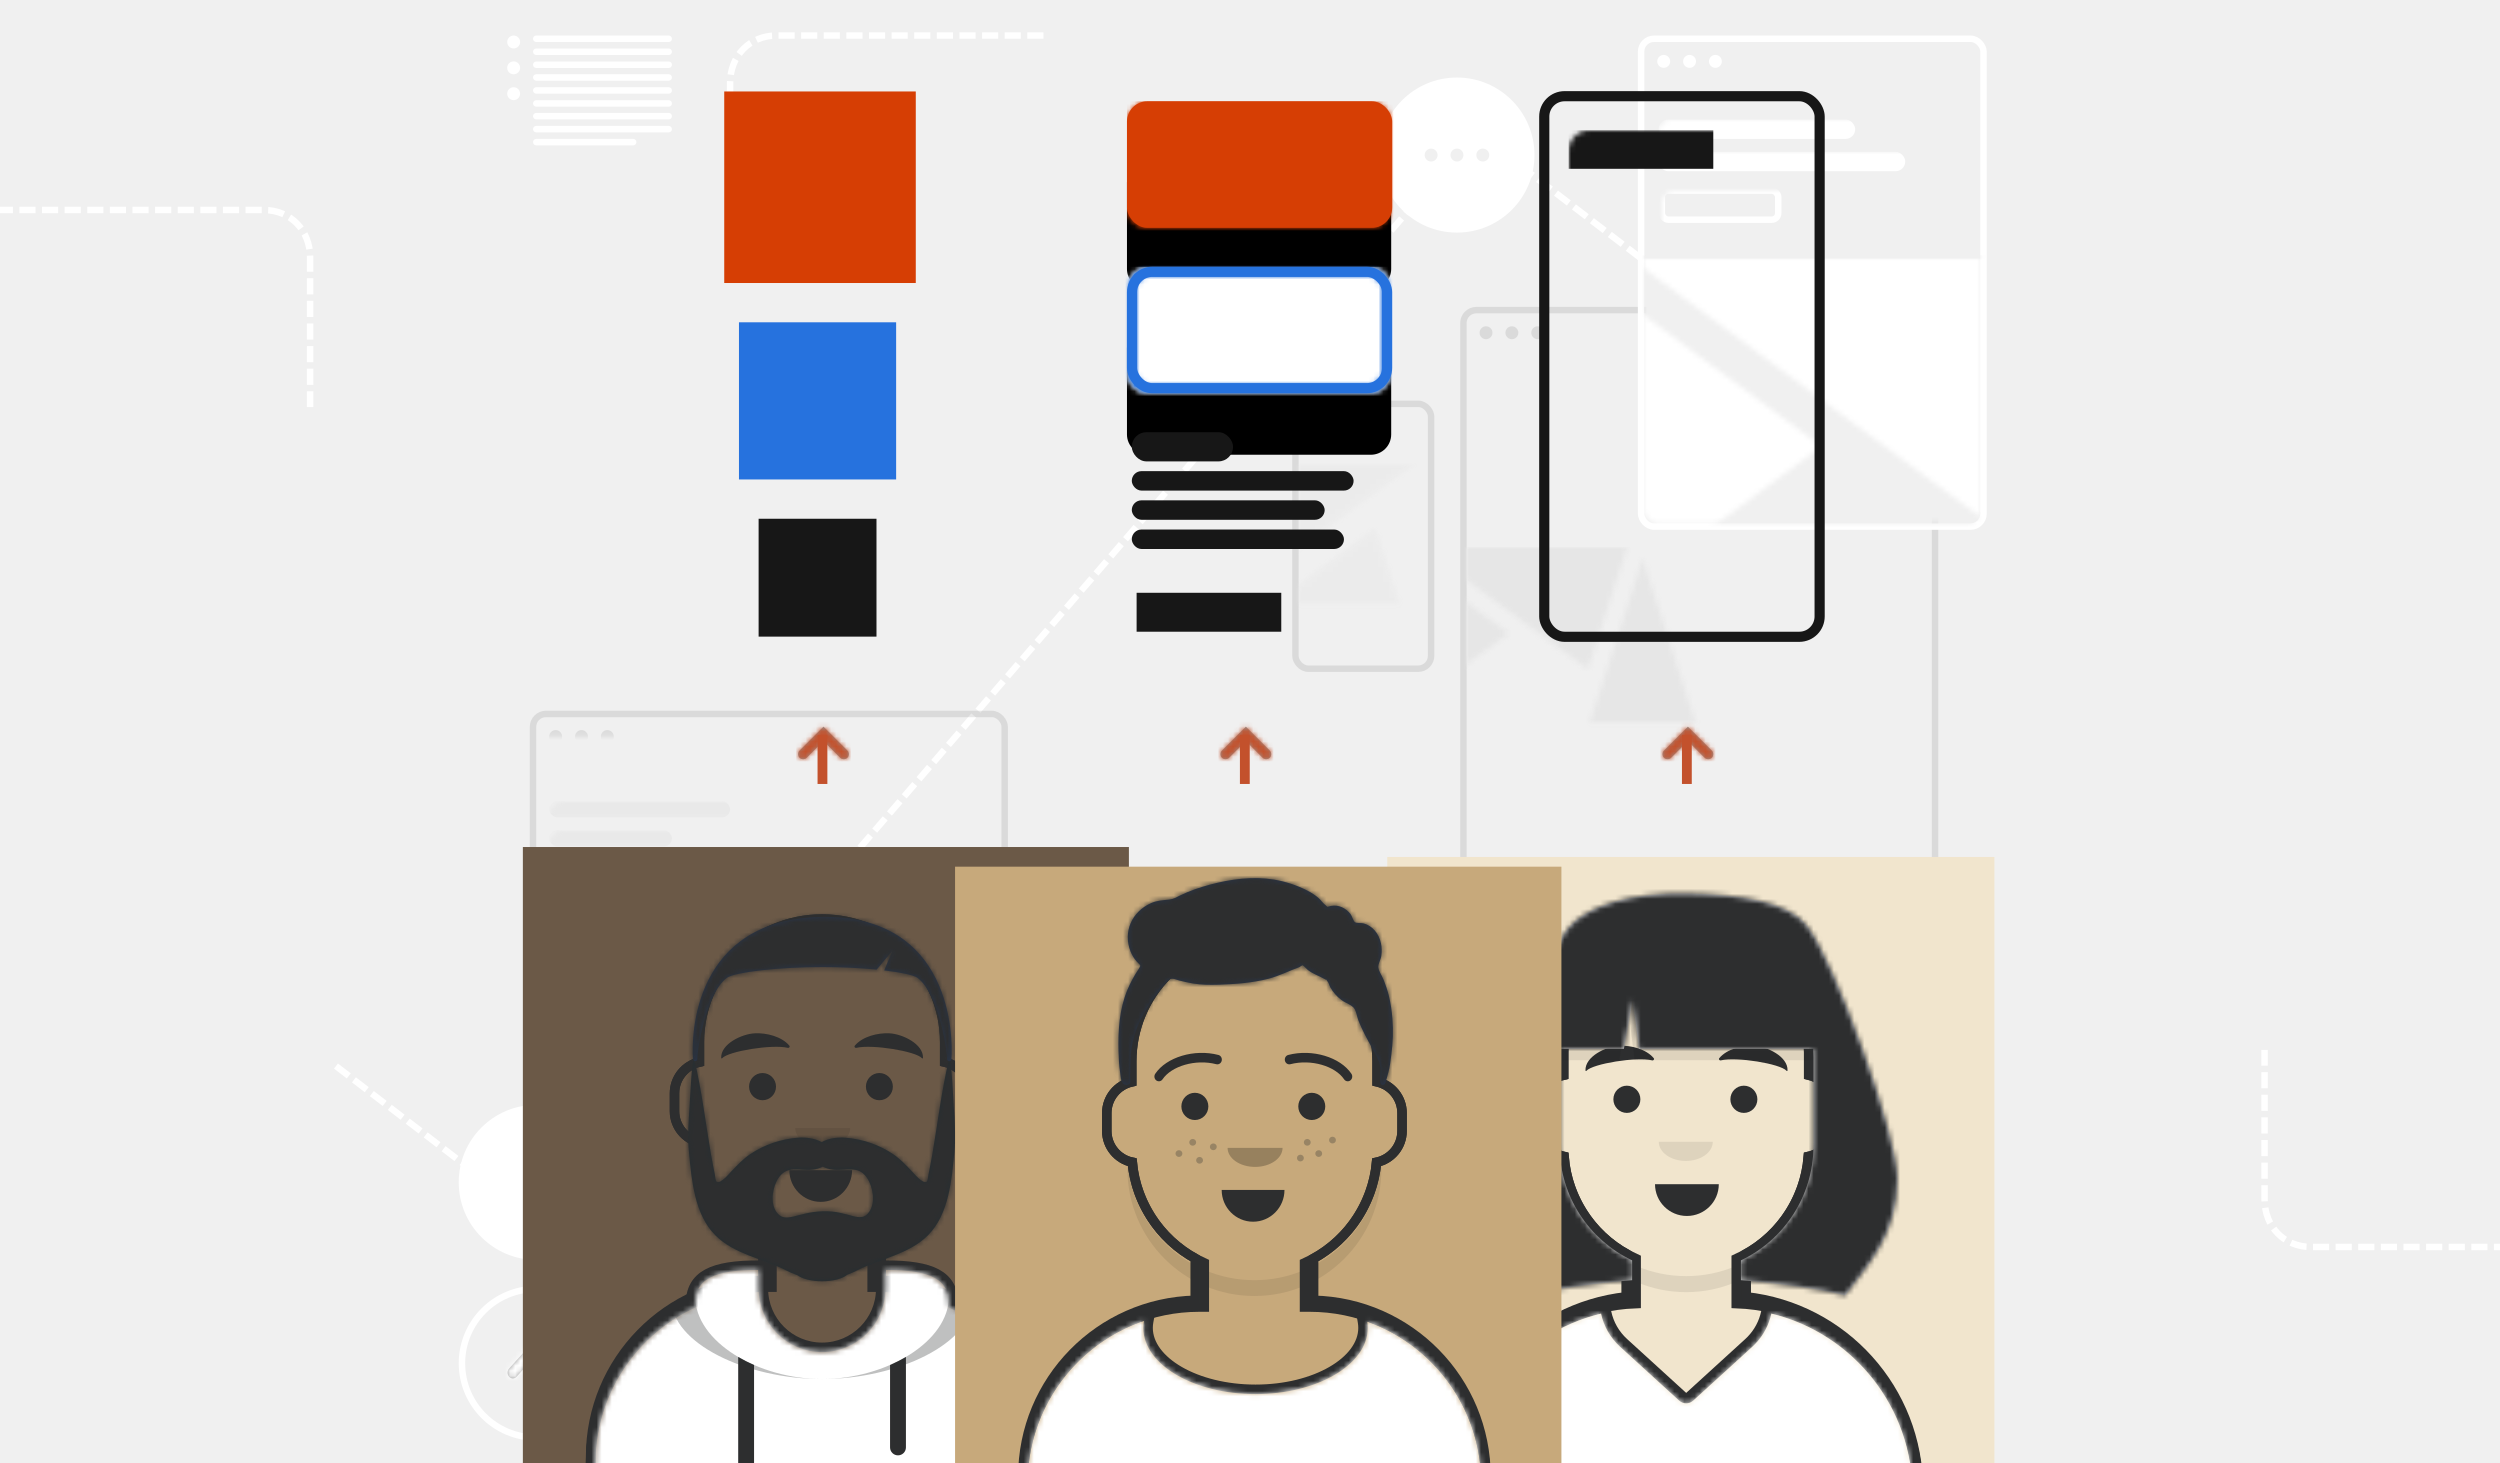 <?xml version="1.0" encoding="UTF-8"?>
<svg xmlns="http://www.w3.org/2000/svg" xmlns:xlink="http://www.w3.org/1999/xlink" width="492" height="288" viewBox="0 0 492 288">
  <defs>
    <rect id="practical-design-tokens--alt-a" width="91.55" height="142.411" x="0" y="0" rx="2.543"/>
    <rect id="practical-design-tokens--alt-c" width="105.769" height="69.059" x="0" y="0"/>
    <polygon id="practical-design-tokens--alt-e" points="25.229 39.058 0 39.056 12.613 0"/>
    <polygon id="practical-design-tokens--alt-g" points="40.896 0 33.098 24.136 .069 0"/>
    <polygon id="practical-design-tokens--alt-i" points=".147 14.916 20.558 0 33.176 39.055"/>
    <polygon id="practical-design-tokens--alt-k" points="12.616 .078 33.026 14.996 0 39.136"/>
    <polygon id="practical-design-tokens--alt-m" points="7.795 24.139 0 .003 40.824 0"/>
    <rect id="practical-design-tokens--alt-o" width="66.119" height="94.728" x="0" y="0" rx="2.543"/>
    <rect id="practical-design-tokens--alt-q" width="123.458" height="70.57" x="0" y="0"/>
    <polygon id="practical-design-tokens--alt-s" points="54.313 84.909 0 84.905 27.153 0"/>
    <polygon id="practical-design-tokens--alt-u" points="88.041 0 71.253 52.469 .149 0"/>
    <polygon id="practical-design-tokens--alt-w" points=".316 32.425 44.258 0 71.421 84.902"/>
    <polygon id="practical-design-tokens--alt-y" points="27.16 .169 71.098 32.6 0 85.078"/>
    <polygon id="practical-design-tokens--alt-A" points="16.78 52.477 0 .006 87.886 0"/>
    <rect id="practical-design-tokens--alt-C" width="66.119" height="108.079" x="0" y="0" rx="2.543"/>
    <rect id="practical-design-tokens--alt-E" width="91.55" height="91.55" x="0" y="0" rx="2.543"/>
    <rect id="practical-design-tokens--alt-G" width="105.769" height="40.852" x="0" y="0"/>
    <polygon id="practical-design-tokens--alt-I" points="77.089 120.005 0 120 38.539 0"/>
    <polygon id="practical-design-tokens--alt-K" points="124.961 0 101.134 74.156 .212 0"/>
    <polygon id="practical-design-tokens--alt-M" points=".448 45.827 62.817 0 101.372 119.995"/>
    <polygon id="practical-design-tokens--alt-O" points="38.55 .239 100.913 46.075 0 120.244"/>
    <polygon id="practical-design-tokens--alt-Q" points="23.817 74.167 0 .008 124.741 0"/>
    <rect id="practical-design-tokens--alt-S" width="25.43" height="50.861" x="0" y="0" rx="2.543"/>
    <rect id="practical-design-tokens--alt-U" width="106.187" height="27.175" x="0" y="0"/>
    <polygon id="practical-design-tokens--alt-W" points="42.749 66.795 0 66.792 21.372 0"/>
    <polygon id="practical-design-tokens--alt-Y" points="69.296 0 56.083 41.275 .117 0"/>
    <polygon id="practical-design-tokens--alt-aa" points=".248 25.508 34.835 0 56.215 66.789"/>
    <polygon id="practical-design-tokens--alt-ac" points="21.377 .133 55.961 25.646 0 66.928"/>
    <polygon id="practical-design-tokens--alt-ae" points="13.207 41.282 0 .005 69.174 0"/>
    <path id="practical-design-tokens--alt-ag" d="M0.335,1.764 C-0.112,1.36 -0.112,0.706 0.335,0.303 C0.782,-0.101 1.507,-0.101 1.954,0.303 L7.34,5.166 L1.954,10.029 C1.507,10.432 0.782,10.432 0.335,10.029 C-0.112,9.625 -0.112,8.971 0.335,8.567 L4.103,5.166 L0.335,1.764 Z"/>
    <path id="practical-design-tokens--alt-ai" d="M4,0 L48,0 C50.209,-4.05812251e-16 52,1.791 52,4 L52,21 C52,23.209 50.209,25 48,25 L4,25 C1.791,25 2.705415e-16,23.209 0,21 L0,4 C-2.705415e-16,1.791 1.791,4.05812251e-16 4,0 Z"/>
    <filter id="practical-design-tokens--alt-aj" width="261.5%" height="436%" x="-80.8%" y="-120%" filterUnits="objectBoundingBox">
      <feOffset dy="12" in="SourceAlpha" result="shadowOffsetOuter1"/>
      <feGaussianBlur in="shadowOffsetOuter1" result="shadowBlurOuter1" stdDeviation="12"/>
      <feColorMatrix in="shadowBlurOuter1" values="0 0 0 0 0   0 0 0 0 0   0 0 0 0 0  0 0 0 0 0"/>
    </filter>
    <path id="practical-design-tokens--alt-al" d="M4,0 L48,0 C50.209,-4.05812251e-16 52,1.791 52,4 L52,21 C52,23.209 50.209,25 48,25 L4,25 C1.791,25 2.705415e-16,23.209 0,21 L0,4 C-2.705415e-16,1.791 1.791,4.05812251e-16 4,0 Z"/>
    <filter id="practical-design-tokens--alt-am" width="261.5%" height="436%" x="-80.8%" y="-120%" filterUnits="objectBoundingBox">
      <feOffset dy="12" in="SourceAlpha" result="shadowOffsetOuter1"/>
      <feGaussianBlur in="shadowOffsetOuter1" result="shadowBlurOuter1" stdDeviation="12"/>
      <feColorMatrix in="shadowBlurOuter1" values="0 0 0 0 0   0 0 0 0 0   0 0 0 0 0  0 0 0 0 0"/>
    </filter>
    <path id="practical-design-tokens--alt-ao" d="M5,1 L49,1 C51.209,1 53,2.791 53,5 L53,22 C53,24.209 51.209,26 49,26 L5,26 C2.791,26 1,24.209 1,22 L1,5 C1,2.791 2.791,1 5,1 Z M5,3 C3.895,3 3,3.895 3,5 L3,22 C3,23.105 3.895,24 5,24 L49,24 C50.105,24 51,23.105 51,22 L51,5 C51,3.895 50.105,3 49,3 L5,3 Z"/>
    <rect id="practical-design-tokens--alt-aq" width="52.194" height="104.388" x="0" y="0" rx="4"/>
    <path id="practical-design-tokens--alt-as" d="M1,0 L41,0 C41.552,-1.01453063e-16 42,0.448 42,1 L42,1 C42,1.552 41.552,2 41,2 L1,2 C0.448,2 6.76353751e-17,1.552 0,1 L0,1 C-6.76353751e-17,0.448 0.448,1.01453063e-16 1,0 Z"/>
    <filter id="practical-design-tokens--alt-at" width="300%" height="4300%" x="-100%" y="-1500%" filterUnits="objectBoundingBox">
      <feOffset dy="12" in="SourceAlpha" result="shadowOffsetOuter1"/>
      <feGaussianBlur in="shadowOffsetOuter1" result="shadowBlurOuter1" stdDeviation="12"/>
      <feColorMatrix in="shadowBlurOuter1" values="0 0 0 0 0   0 0 0 0 0   0 0 0 0 0  0 0 0 0 0"/>
    </filter>
    <path id="practical-design-tokens--alt-av" d="M1,0 L44,0 C44.552,-1.01453063e-16 45,0.448 45,1 L45,1 C45,1.552 44.552,2 44,2 L1,2 C0.448,2 6.76353751e-17,1.552 0,1 L0,1 C-6.76353751e-17,0.448 0.448,1.01453063e-16 1,0 Z"/>
    <filter id="practical-design-tokens--alt-aw" width="286.7%" height="4300%" x="-93.3%" y="-1500%" filterUnits="objectBoundingBox">
      <feOffset dy="12" in="SourceAlpha" result="shadowOffsetOuter1"/>
      <feGaussianBlur in="shadowOffsetOuter1" result="shadowBlurOuter1" stdDeviation="12"/>
      <feColorMatrix in="shadowBlurOuter1" values="0 0 0 0 0   0 0 0 0 0   0 0 0 0 0  0 0 0 0 0"/>
    </filter>
    <path id="practical-design-tokens--alt-ay" d="M1,0 L19,0 C19.552,-1.01453063e-16 20,0.448 20,1 L20,1 C20,1.552 19.552,2 19,2 L1,2 C0.448,2 6.76353751e-17,1.552 0,1 L0,1 C-6.76353751e-17,0.448 0.448,1.01453063e-16 1,0 Z"/>
    <filter id="practical-design-tokens--alt-az" width="520%" height="4300%" x="-210%" y="-1500%" filterUnits="objectBoundingBox">
      <feOffset dy="12" in="SourceAlpha" result="shadowOffsetOuter1"/>
      <feGaussianBlur in="shadowOffsetOuter1" result="shadowBlurOuter1" stdDeviation="12"/>
      <feColorMatrix in="shadowBlurOuter1" values="0 0 0 0 0   0 0 0 0 0   0 0 0 0 0  0 0 0 0 0"/>
    </filter>
    <path id="practical-design-tokens--alt-aB" d="M1,0 L33,0 C33.552,-1.01453063e-16 34,0.448 34,1 L34,1 C34,1.552 33.552,2 33,2 L1,2 C0.448,2 6.76353751e-17,1.552 0,1 L0,1 C-6.76353751e-17,0.448 0.448,1.01453063e-16 1,0 Z"/>
    <filter id="practical-design-tokens--alt-aC" width="347.1%" height="4300%" x="-123.5%" y="-1500%" filterUnits="objectBoundingBox">
      <feOffset dy="12" in="SourceAlpha" result="shadowOffsetOuter1"/>
      <feGaussianBlur in="shadowOffsetOuter1" result="shadowBlurOuter1" stdDeviation="12"/>
      <feColorMatrix in="shadowBlurOuter1" values="0 0 0 0 0   0 0 0 0 0   0 0 0 0 0  0 0 0 0 0"/>
    </filter>
    <path id="practical-design-tokens--alt-aE" d="M1,0 L38,0 C38.552,-1.01453063e-16 39,0.448 39,1 L39,1 C39,1.552 38.552,2 38,2 L1,2 C0.448,2 6.76353751e-17,1.552 0,1 L0,1 C-6.76353751e-17,0.448 0.448,1.01453063e-16 1,0 Z"/>
    <filter id="practical-design-tokens--alt-aF" width="315.4%" height="4300%" x="-107.7%" y="-1500%" filterUnits="objectBoundingBox">
      <feOffset dy="12" in="SourceAlpha" result="shadowOffsetOuter1"/>
      <feGaussianBlur in="shadowOffsetOuter1" result="shadowBlurOuter1" stdDeviation="12"/>
      <feColorMatrix in="shadowBlurOuter1" values="0 0 0 0 0   0 0 0 0 0   0 0 0 0 0  0 0 0 0 0"/>
    </filter>
    <path id="practical-design-tokens--alt-aH" d="M1,0 L42,0 C42.552,-1.01453063e-16 43,0.448 43,1 L43,1 C43,1.552 42.552,2 42,2 L1,2 C0.448,2 6.76353751e-17,1.552 0,1 L0,1 C-6.76353751e-17,0.448 0.448,1.01453063e-16 1,0 Z"/>
    <filter id="practical-design-tokens--alt-aI" width="295.3%" height="4300%" x="-97.7%" y="-1500%" filterUnits="objectBoundingBox">
      <feOffset dy="12" in="SourceAlpha" result="shadowOffsetOuter1"/>
      <feGaussianBlur in="shadowOffsetOuter1" result="shadowBlurOuter1" stdDeviation="12"/>
      <feColorMatrix in="shadowBlurOuter1" values="0 0 0 0 0   0 0 0 0 0   0 0 0 0 0  0 0 0 0 0"/>
    </filter>
    <path id="practical-design-tokens--alt-aK" d="M1,0 L41,0 C41.552,-1.01453063e-16 42,0.448 42,1 L42,1 C42,1.552 41.552,2 41,2 L1,2 C0.448,2 6.76353751e-17,1.552 0,1 L0,1 C-6.76353751e-17,0.448 0.448,1.01453063e-16 1,0 Z"/>
    <filter id="practical-design-tokens--alt-aL" width="300%" height="4300%" x="-100%" y="-1500%" filterUnits="objectBoundingBox">
      <feOffset dy="12" in="SourceAlpha" result="shadowOffsetOuter1"/>
      <feGaussianBlur in="shadowOffsetOuter1" result="shadowBlurOuter1" stdDeviation="12"/>
      <feColorMatrix in="shadowBlurOuter1" values="0 0 0 0 0   0 0 0 0 0   0 0 0 0 0  0 0 0 0 0"/>
    </filter>
    <path id="practical-design-tokens--alt-aN" d="M1,0 L39,0 C39.552,-1.01453063e-16 40,0.448 40,1 L40,1 C40,1.552 39.552,2 39,2 L1,2 C0.448,2 6.76353751e-17,1.552 0,1 L0,1 C-6.76353751e-17,0.448 0.448,1.01453063e-16 1,0 Z"/>
    <filter id="practical-design-tokens--alt-aO" width="310%" height="4300%" x="-105%" y="-1500%" filterUnits="objectBoundingBox">
      <feOffset dy="12" in="SourceAlpha" result="shadowOffsetOuter1"/>
      <feGaussianBlur in="shadowOffsetOuter1" result="shadowBlurOuter1" stdDeviation="12"/>
      <feColorMatrix in="shadowBlurOuter1" values="0 0 0 0 0   0 0 0 0 0   0 0 0 0 0  0 0 0 0 0"/>
    </filter>
    <path id="practical-design-tokens--alt-aQ" d="M75.59,14.126 C91.55,18.016 103.396,32.406 103.396,49.563 L14.261,49.563 C14.261,32.406 26.108,18.016 42.068,14.126 C42.585,16.559 43.841,18.859 45.819,20.663 L57.444,31.262 C58.229,31.977 59.429,31.977 60.213,31.262 L71.838,20.663 C72.022,20.495 72.202,20.321 72.375,20.142 C74.054,18.414 75.124,16.321 75.59,14.126 Z"/>
    <path id="practical-design-tokens--alt-aS" d="M7.085,3.767 C7.085,5.847 9.464,7.534 12.399,7.534 L12.399,7.534 C15.333,7.534 17.712,5.847 17.712,3.767"/>
    <polygon id="practical-design-tokens--alt-aT" points="0 0 117.657 0 117.657 126.663 0 126.663"/>
    <path id="practical-design-tokens--alt-aV" d="M66.428,31.012 L32.15,31.012 L30.898,21.374 L29.168,31.012 L16.559,31.012 C16.525,31.546 16.508,32.084 16.508,32.626 L16.508,50.072 C16.508,60.039 22.344,68.643 30.786,72.653 L30.786,76.549 C22.69,77.222 14.848,78.355 10.262,79.552 C5.821,73.458 0.052,67.777 2.82608694e-13,56.63 C-0.038,48.098 13.527,12.942 18.293,7.191 C21.828,2.925 30.65,0.247 41.494,0.449 C52.338,0.651 61.51,2.163 65.141,6.742 C70.639,13.676 83.025,48.098 82.987,56.63 C82.936,67.777 77.166,73.458 72.725,79.552 C68.139,78.355 60.298,77.222 52.202,76.549 L52.202,72.653 C60.643,68.643 66.479,60.039 66.479,50.072 L66.479,32.626 C66.479,32.084 66.462,31.546 66.428,31.012 Z"/>
    <path id="practical-design-tokens--alt-aX" d="M46.391,8.559 L46.391,12.246 C46.391,19.144 51.983,24.736 58.881,24.736 C65.779,24.736 71.371,19.144 71.371,12.246 L71.371,8.559 C78.556,8.57 83.861,9.605 83.861,15.494 C83.861,15.628 83.858,15.761 83.853,15.894 C95.443,21.237 103.488,32.959 103.488,46.559 L103.488,48.588 L14.274,48.588 L14.274,46.559 C14.274,32.959 22.319,21.237 33.909,15.894 C33.904,15.761 33.901,15.628 33.901,15.494 C33.901,9.605 39.206,8.57 46.391,8.559 Z"/>
    <path id="practical-design-tokens--alt-aZ" d="M7.212,3.75 C7.212,5.821 9.633,7.5 12.62,7.5 L12.62,7.5 C15.607,7.5 18.029,5.821 18.029,3.75"/>
    <polygon id="practical-design-tokens--alt-ba" points="0 0 117.762 0 117.762 124.889 0 124.889"/>
    <path id="practical-design-tokens--alt-bc" d="M37.606,41.51 C32.483,41.677 30.198,44.111 28.477,41.637 C27.185,39.781 27.726,36.659 28.933,34.902 C30.65,32.402 32.98,33.611 35.584,33.326 C36.293,33.249 37.004,33.053 37.606,32.733 C38.207,33.053 38.919,33.249 39.627,33.326 C42.232,33.611 44.562,32.402 46.279,34.902 C47.486,36.659 48.026,39.781 46.734,41.637 C45.014,44.111 42.729,41.343 37.606,41.51 Z M62.476,11.501 C60.952,17.727 60.252,24.078 59.147,30.376 C58.917,31.689 58.665,32.997 58.397,34.303 C58.341,34.578 58.285,35.596 58.013,35.725 C57.19,36.116 55.511,34.037 55.062,33.567 C53.935,32.388 52.817,31.198 51.444,30.273 C48.669,28.403 45.421,27.297 42.041,27.035 C40.626,26.925 38.714,27.117 37.381,27.916 C36.049,27.117 34.136,26.925 32.722,27.035 C29.342,27.297 26.094,28.403 23.319,30.273 C21.946,31.198 20.828,32.388 19.701,33.567 C19.252,34.037 17.573,36.116 16.749,35.725 C16.477,35.596 16.422,34.578 16.366,34.303 C16.098,32.997 15.846,31.689 15.616,30.376 C14.511,24.078 13.81,17.727 12.287,11.501 C11.843,11.501 11.454,19.794 11.405,20.566 C11.203,23.705 10.968,26.773 11.269,29.914 C11.787,35.332 12.327,42.126 16.48,46.263 C20.233,50.002 25.682,50.784 30.382,53.144 C30.987,53.447 31.79,53.822 32.655,54.13 C33.567,54.821 35.376,55.293 37.459,55.293 C39.644,55.293 41.527,54.774 42.39,54.027 C43.146,53.741 43.842,53.414 44.381,53.144 C49.08,50.783 54.53,50.002 58.283,46.263 C62.436,42.126 62.976,35.332 63.494,29.914 C63.795,26.773 63.559,23.705 63.358,20.566 C63.309,19.794 62.92,11.501 62.476,11.501 Z"/>
    <path id="practical-design-tokens--alt-be" d="M36.601,10.817 L39.716,7.099 L38.091,10.977 C41.391,11.363 43.84,11.881 44.625,12.424 C48.955,15.64 50.633,27.707 50.426,28.397 C50.572,28.939 51.164,29.057 51.319,28.397 C51.64,23.828 51.319,0.122 25.883,0.444 C0.446,0.766 0.125,23.828 0.446,28.397 C0.601,29.057 1.193,28.939 1.339,28.397 C1.132,27.707 2.81,15.64 7.14,12.424 C8.755,11.307 17.407,10.308 26.022,10.314 C29.746,10.317 33.463,10.509 36.601,10.817 Z"/>
    <path id="practical-design-tokens--alt-bg" d="M81.123,14.794 C94.19,19.455 103.542,31.939 103.542,46.607 L103.542,48.613 L14.282,48.613 L14.282,46.607 C14.282,31.762 23.861,19.154 37.176,14.628 C37.088,15.099 37.043,15.578 37.043,16.063 C37.043,23.259 46.934,29.092 59.135,29.092 C71.336,29.092 81.227,23.259 81.227,16.063 C81.227,15.635 81.192,15.211 81.123,14.794 Z"/>
    <path id="practical-design-tokens--alt-bi" d="M7.215,3.752 C7.215,5.824 9.638,7.504 12.627,7.504 L12.627,7.504 C15.615,7.504 18.038,5.824 18.038,3.752"/>
    <polygon id="practical-design-tokens--alt-bj" points="0 0 117.824 0 117.824 124.954 0 124.954"/>
    <path id="practical-design-tokens--alt-bl" d="M42.082,23.317 C42.137,23.263 42.001,23.242 41.673,23.255 C42.071,23.253 42.207,23.274 42.082,23.317 M38.45,16.246 C38.448,16.227 38.466,16.397 38.45,16.246 M86.513,31.669 C86.395,30.184 86.186,28.709 85.835,27.259 C85.556,26.106 85.175,25.006 84.725,23.906 C84.453,23.242 83.817,22.329 83.743,21.613 C83.669,20.907 84.219,20.124 84.336,19.302 C84.45,18.502 84.431,17.661 84.267,16.869 C83.895,15.068 82.662,13.394 80.759,12.925 C80.334,12.82 79.436,12.949 79.135,12.701 C78.791,12.417 78.551,11.448 78.239,11.059 C77.351,9.951 75.965,9.237 74.503,9.486 C73.427,9.669 74.045,9.892 73.238,9.257 C72.789,8.904 72.454,8.365 72.018,7.983 C71.363,7.409 70.611,6.918 69.834,6.514 C67.799,5.459 65.479,4.692 63.206,4.318 C59.06,3.636 54.636,4.231 50.617,5.311 C48.618,5.849 46.605,6.532 44.748,7.434 C43.951,7.821 43.492,8.142 42.661,8.243 C41.354,8.403 40.246,8.395 39.008,8.951 C35.196,10.661 33.48,14.629 34.963,18.426 C35.261,19.19 35.665,19.861 36.222,20.478 C36.901,21.23 37.146,21.082 36.562,21.947 C35.687,23.24 34.95,24.619 34.349,26.051 C32.774,29.811 32.51,34.046 32.613,38.055 C32.649,39.459 32.709,40.88 32.93,42.271 C33.025,42.872 33.052,44.004 33.502,44.45 C33.731,44.677 34.056,44.803 34.381,44.713 C35.144,44.501 34.882,43.936 34.899,43.412 C34.989,40.779 34.868,38.45 35.493,35.849 C35.954,33.927 36.724,32.181 37.72,30.463 C38.988,28.277 40.356,26.358 42.099,24.486 C42.509,24.046 42.598,23.859 43.148,23.827 C43.564,23.803 44.172,24.089 44.577,24.188 C45.469,24.406 46.363,24.621 47.271,24.768 C48.941,25.038 50.594,25.056 52.279,25.003 C55.595,24.899 58.925,24.666 62.139,23.829 C64.274,23.273 66.167,22.276 68.212,21.544 C68.249,21.531 68.762,21.165 68.851,21.18 C68.977,21.201 69.734,21.997 69.862,22.098 C70.856,22.879 71.946,23.207 73.019,23.811 C74.342,24.557 73.06,23.49 73.79,24.419 C74.003,24.69 74.112,25.192 74.282,25.499 C74.825,26.475 75.581,27.334 76.484,28.015 C77.357,28.673 78.669,28.991 79.114,29.848 C79.457,30.509 79.573,31.407 79.85,32.113 C80.576,33.963 81.536,35.689 82.496,37.432 C83.269,38.837 84.114,40.064 84.2,41.669 C84.23,42.228 83.7,45.579 84.992,44.56 C85.183,44.409 85.596,42.7 85.681,42.41 C86.025,41.232 86.148,40.002 86.304,38.791 C86.614,36.384 86.716,34.093 86.513,31.669"/>
    <path id="practical-design-tokens--alt-bn" d="M0.293,1.707 C-0.098,1.317 -0.098,0.683 0.293,0.293 C0.683,-0.098 1.317,-0.098 1.707,0.293 L6.414,5 L1.707,9.707 C1.317,10.098 0.683,10.098 0.293,9.707 C-0.098,9.317 -0.098,8.683 0.293,8.293 L3.586,5 L0.293,1.707 Z"/>
    <path id="practical-design-tokens--alt-bp" d="M0.293,1.707 C-0.098,1.317 -0.098,0.683 0.293,0.293 C0.683,-0.098 1.317,-0.098 1.707,0.293 L6.414,5 L1.707,9.707 C1.317,10.098 0.683,10.098 0.293,9.707 C-0.098,9.317 -0.098,8.683 0.293,8.293 L3.586,5 L0.293,1.707 Z"/>
    <path id="practical-design-tokens--alt-br" d="M0.293,1.707 C-0.098,1.317 -0.098,0.683 0.293,0.293 C0.683,-0.098 1.317,-0.098 1.707,0.293 L6.414,5 L1.707,9.707 C1.317,10.098 0.683,10.098 0.293,9.707 C-0.098,9.317 -0.098,8.683 0.293,8.293 L3.586,5 L0.293,1.707 Z"/>
  </defs>
  <g fill="none" fill-rule="evenodd">
    <g transform="translate(-.636)">
      <rect width="492.079" height="288" x=".636" fill="#F0F0F0"/>
      <g opacity=".1" transform="translate(289.272 61.669)">
        <mask id="practical-design-tokens--alt-b" fill="#fff">
          <use xlink:href="#practical-design-tokens--alt-a"/>
        </mask>
        <rect width="92.821" height="143.682" x="-.636" y="-.636" stroke="#171717" stroke-width="1.272" rx="2.543"/>
        <g mask="url(#practical-design-tokens--alt-b)">
          <g transform="translate(-5.086 11.444)">
            <mask id="practical-design-tokens--alt-d" fill="#fff">
              <use xlink:href="#practical-design-tokens--alt-c"/>
            </mask>
            <g mask="url(#practical-design-tokens--alt-d)">
              <g transform="translate(-19.587 34.53)">
                <g transform="translate(46.703 2.178)">
                  <mask id="practical-design-tokens--alt-f" fill="#fff">
                    <use xlink:href="#practical-design-tokens--alt-e"/>
                  </mask>
                  <g fill="#919191" mask="url(#practical-design-tokens--alt-f)">
                    <polygon points="0 0 25.803 0 25.803 43.74 0 43.74" transform="translate(-.31 -2.178)"/>
                  </g>
                </g>
                <g transform="translate(15.464)">
                  <mask id="practical-design-tokens--alt-h" fill="#fff">
                    <use xlink:href="#practical-design-tokens--alt-g"/>
                  </mask>
                  <g fill="#919191" mask="url(#practical-design-tokens--alt-h)">
                    <polygon points="0 0 44.658 0 44.658 24.413 0 24.413" transform="translate(-1.701)"/>
                  </g>
                </g>
                <g transform="translate(.928 29.712)">
                  <mask id="practical-design-tokens--alt-j" fill="#fff">
                    <use xlink:href="#practical-design-tokens--alt-i"/>
                  </mask>
                  <g fill="#919191" mask="url(#practical-design-tokens--alt-j)">
                    <polygon points="0 0 36.719 0 36.719 43.74 0 43.74" transform="translate(-1.701 -2.489)"/>
                  </g>
                </g>
                <g transform="translate(0 2.022)">
                  <mask id="practical-design-tokens--alt-l" fill="#fff">
                    <use xlink:href="#practical-design-tokens--alt-k"/>
                  </mask>
                  <g fill="#919191" mask="url(#practical-design-tokens--alt-l)">
                    <polygon points="0 0 34.734 0 34.734 45.775 0 45.775" transform="translate(-.773 -2.022)"/>
                  </g>
                </g>
                <g transform="translate(30.001 44.645)">
                  <mask id="practical-design-tokens--alt-n" fill="#fff">
                    <use xlink:href="#practical-design-tokens--alt-m"/>
                  </mask>
                  <g fill="#2E2E2E" mask="url(#practical-design-tokens--alt-n)">
                    <polygon points="0 0 53.59 0 53.59 39.672 0 39.672" transform="translate(-6.959 -11.511)"/>
                  </g>
                </g>
              </g>
            </g>
          </g>
        </g>
        <path fill="#171717" d="M3.815,2.543 C4.517,2.543 5.086,3.112 5.086,3.815 C5.086,4.517 4.517,5.086 3.815,5.086 C3.112,5.086 2.543,4.517 2.543,3.815 C2.543,3.112 3.112,2.543 3.815,2.543 Z M8.901,2.543 C9.603,2.543 10.172,3.112 10.172,3.815 C10.172,4.517 9.603,5.086 8.901,5.086 C8.198,5.086 7.629,4.517 7.629,3.815 C7.629,3.112 8.198,2.543 8.901,2.543 Z M13.987,2.543 C14.689,2.543 15.258,3.112 15.258,3.815 C15.258,4.517 14.689,5.086 13.987,5.086 C13.285,5.086 12.715,4.517 12.715,3.815 C12.715,3.112 13.285,2.543 13.987,2.543 Z" mask="url(#practical-design-tokens--alt-b)"/>
      </g>
      <path stroke="#FFF" stroke-dasharray="3.179 1.272" stroke-width="1.272" d="M282.278 36.238L105.536 241.589M296.265 29.881L323.603 50.861M288.636 30.199L231.417 30.199M205.987 6.993C174.538 6.993 157.042 6.993 153.498 6.993 148.182 6.993 144.318 10.941 144.318 16.397 144.318 20.033 144.318 29.826 144.318 45.775"/>
      <path stroke="#FFF" stroke-dasharray="3.179 1.272" stroke-width="1.272" d="M61.669,41.325 C30.22,41.325 12.724,41.325 9.18,41.325 C3.864,41.325 2.07370898e-12,45.273 8.97027628e-13,50.728 C1.12637259e-13,54.365 -1.8637195e-13,64.157 0,80.106" transform="matrix(-1 0 0 1 61.669 0)"/>
      <path stroke="#FFF" stroke-dasharray="3.179 1.272" stroke-width="1.272" d="M507.974,206.623 C476.525,206.623 459.029,206.623 455.485,206.623 C450.168,206.623 446.305,210.571 446.305,216.026 C446.305,219.663 446.305,229.455 446.305,245.404" transform="matrix(1 0 0 -1 0 452.026)"/>
      <g transform="translate(272.106 15.258)">
        <circle cx="15.258" cy="15.258" r="15.258" fill="#FFF"/>
        <path fill="#F0F0F0" d="M10.172,13.987 C10.874,13.987 11.444,14.556 11.444,15.258 C11.444,15.961 10.874,16.53 10.172,16.53 C9.47,16.53 8.901,15.961 8.901,15.258 C8.901,14.556 9.47,13.987 10.172,13.987 Z M15.258,13.987 C15.961,13.987 16.53,14.556 16.53,15.258 C16.53,15.961 15.961,16.53 15.258,16.53 C14.556,16.53 13.987,15.961 13.987,15.258 C13.987,14.556 14.556,13.987 15.258,13.987 Z M20.344,13.987 C21.047,13.987 21.616,14.556 21.616,15.258 C21.616,15.961 21.047,16.53 20.344,16.53 C19.642,16.53 19.073,15.961 19.073,15.258 C19.073,14.556 19.642,13.987 20.344,13.987 Z"/>
      </g>
      <g transform="translate(324.238 8.265)">
        <mask id="practical-design-tokens--alt-p" fill="#fff">
          <use xlink:href="#practical-design-tokens--alt-o"/>
        </mask>
        <rect width="67.391" height="96" x="-.636" y="-.636" stroke="#FFF" stroke-width="1.272" rx="2.543"/>
        <g mask="url(#practical-design-tokens--alt-p)">
          <g transform="translate(-20.138 41.985)">
            <mask id="practical-design-tokens--alt-r" fill="#fff">
              <use xlink:href="#practical-design-tokens--alt-q"/>
            </mask>
            <use fill="#F0F0F0" xlink:href="#practical-design-tokens--alt-q"/>
            <g mask="url(#practical-design-tokens--alt-r)">
              <g transform="translate(-16.1 .611)">
                <g transform="translate(100.54 4.734)">
                  <mask id="practical-design-tokens--alt-t" fill="#fff">
                    <use xlink:href="#practical-design-tokens--alt-s"/>
                  </mask>
                  <g fill="#FFF" mask="url(#practical-design-tokens--alt-t)">
                    <polygon points="0 0 54.582 0 54.582 94.601 0 94.601" transform="translate(-.666 -4.734)"/>
                  </g>
                </g>
                <g transform="translate(33.292)">
                  <mask id="practical-design-tokens--alt-v" fill="#fff">
                    <use xlink:href="#practical-design-tokens--alt-u"/>
                  </mask>
                  <g fill="#FFF" mask="url(#practical-design-tokens--alt-v)">
                    <polygon points="0 0 97.256 0 97.256 52.895 0 52.895" transform="translate(-3.662)"/>
                  </g>
                </g>
                <g transform="translate(1.997 64.59)">
                  <mask id="practical-design-tokens--alt-x" fill="#fff">
                    <use xlink:href="#practical-design-tokens--alt-w"/>
                  </mask>
                  <g fill="#D63E04" mask="url(#practical-design-tokens--alt-x)">
                    <polygon points="0 0 78.4 0 78.4 94.601 0 94.601" transform="translate(-3.662 -5.41)"/>
                  </g>
                </g>
                <g transform="translate(0 4.396)">
                  <mask id="practical-design-tokens--alt-z" fill="#fff">
                    <use xlink:href="#practical-design-tokens--alt-y"/>
                  </mask>
                  <g fill="#FFF" mask="url(#practical-design-tokens--alt-z)">
                    <polygon points="0 0 74.431 0 74.431 98.67 0 98.67" transform="translate(-1.665 -4.396)"/>
                  </g>
                </g>
                <g transform="translate(64.586 97.055)">
                  <mask id="practical-design-tokens--alt-B" fill="#fff">
                    <use xlink:href="#practical-design-tokens--alt-A"/>
                  </mask>
                  <g fill="#FFF" mask="url(#practical-design-tokens--alt-B)">
                    <polygon points="0 0 116.112 0 116.112 86.464 0 86.464" transform="translate(-14.981 -25.025)"/>
                  </g>
                </g>
              </g>
            </g>
          </g>
        </g>
        <rect width="38.687" height="3.815" x="2.814" y="15.258" fill="#FFF" mask="url(#practical-design-tokens--alt-p)" rx="1.907"/>
        <rect width="22.901" height="5.722" x="3.449" y="29.245" stroke="#FFF" stroke-width="1.272" mask="url(#practical-design-tokens--alt-p)" rx="1.272"/>
        <rect width="48.534" height="3.815" x="2.814" y="21.616" fill="#FFF" mask="url(#practical-design-tokens--alt-p)" rx="1.907"/>
      </g>
      <path fill="#FFF" d="M106.172,6.993 L132.238,6.993 C132.59,6.993 132.874,7.278 132.874,7.629 L132.874,7.635 C132.874,7.986 132.59,8.271 132.238,8.271 L106.172,8.271 C105.821,8.271 105.536,7.986 105.536,7.635 L105.536,7.629 C105.536,7.278 105.821,6.993 106.172,6.993 Z M106.172,9.548 L132.238,9.548 C132.59,9.548 132.874,9.833 132.874,10.184 L132.874,10.19 C132.874,10.541 132.59,10.826 132.238,10.826 L106.172,10.826 C105.821,10.826 105.536,10.541 105.536,10.19 L105.536,10.184 C105.536,9.833 105.821,9.548 106.172,9.548 Z M106.172,12.103 L132.238,12.103 C132.59,12.103 132.874,12.388 132.874,12.739 L132.874,12.745 C132.874,13.096 132.59,13.38 132.238,13.38 L106.172,13.38 C105.821,13.38 105.536,13.096 105.536,12.745 L105.536,12.739 C105.536,12.388 105.821,12.103 106.172,12.103 Z M106.172,14.608 L132.238,14.608 C132.59,14.608 132.874,14.892 132.874,15.244 L132.874,15.249 C132.874,15.601 132.59,15.885 132.238,15.885 L106.172,15.885 C105.821,15.885 105.536,15.601 105.536,15.249 L105.536,15.244 C105.536,14.892 105.821,14.608 106.172,14.608 Z M106.172,17.163 L132.238,17.163 C132.59,17.163 132.874,17.447 132.874,17.798 L132.874,17.804 C132.874,18.155 132.59,18.44 132.238,18.44 L106.172,18.44 C105.821,18.44 105.536,18.155 105.536,17.804 L105.536,17.798 C105.536,17.447 105.821,17.163 106.172,17.163 Z M106.172,19.717 L132.238,19.717 C132.59,19.717 132.874,20.002 132.874,20.353 L132.874,20.359 C132.874,20.71 132.59,20.995 132.238,20.995 L106.172,20.995 C105.821,20.995 105.536,20.71 105.536,20.359 L105.536,20.353 C105.536,20.002 105.821,19.717 106.172,19.717 Z M106.172,22.222 L132.238,22.222 C132.59,22.222 132.874,22.507 132.874,22.858 L132.874,22.864 C132.874,23.215 132.59,23.5 132.238,23.5 L106.172,23.5 C105.821,23.5 105.536,23.215 105.536,22.864 L105.536,22.858 C105.536,22.507 105.821,22.222 106.172,22.222 Z M106.172,24.777 L132.238,24.777 C132.59,24.777 132.874,25.062 132.874,25.413 L132.874,25.419 C132.874,25.77 132.59,26.054 132.238,26.054 L106.172,26.054 C105.821,26.054 105.536,25.77 105.536,25.419 L105.536,25.413 C105.536,25.062 105.821,24.777 106.172,24.777 Z M106.172,27.332 L125.245,27.332 C125.596,27.332 125.881,27.617 125.881,27.968 L125.881,27.974 C125.881,28.325 125.596,28.609 125.245,28.609 L106.172,28.609 C105.821,28.609 105.536,28.325 105.536,27.974 L105.536,27.968 C105.536,27.617 105.821,27.332 106.172,27.332 Z"/>
      <path fill="#FFF" d="M101.722,6.993 L101.722,6.993 C102.424,6.993 102.993,7.563 102.993,8.265 L102.993,8.265 C102.993,8.967 102.424,9.536 101.722,9.536 L101.722,9.536 C101.02,9.536 100.45,8.967 100.45,8.265 L100.45,8.265 C100.45,7.563 101.02,6.993 101.722,6.993 Z" transform="rotate(90 101.722 8.265)"/>
      <path fill="#FFF" d="M101.722,12.079 L101.722,12.079 C102.424,12.079 102.993,12.649 102.993,13.351 L102.993,13.351 C102.993,14.053 102.424,14.623 101.722,14.623 L101.722,14.623 C101.02,14.623 100.45,14.053 100.45,13.351 L100.45,13.351 C100.45,12.649 101.02,12.079 101.722,12.079 Z" transform="rotate(90 101.722 13.351)"/>
      <path fill="#FFF" d="M101.722,17.166 L101.722,17.166 C102.424,17.166 102.993,17.735 102.993,18.437 L102.993,18.437 C102.993,19.139 102.424,19.709 101.722,19.709 L101.722,19.709 C101.02,19.709 100.45,19.139 100.45,18.437 L100.45,18.437 C100.45,17.735 101.02,17.166 101.722,17.166 Z" transform="rotate(90 101.722 18.437)"/>
      <g transform="translate(324.238 171.02)">
        <mask id="practical-design-tokens--alt-D" fill="#fff">
          <use xlink:href="#practical-design-tokens--alt-C"/>
        </mask>
        <rect width="67.391" height="109.351" x="-.636" y="-.636" stroke="#FFF" stroke-width="1.272" rx="2.543"/>
        <rect width="34.967" height="1.272" x="2.543" y="99.179" fill="#FFF" mask="url(#practical-design-tokens--alt-D)" rx=".636"/>
        <rect width="40.053" height="1.272" x="2.543" y="101.722" fill="#FFF" mask="url(#practical-design-tokens--alt-D)" rx=".636"/>
        <rect width="18.437" height="1.272" x="2.543" y="104.265" fill="#FFF" mask="url(#practical-design-tokens--alt-D)" rx=".636"/>
        <g mask="url(#practical-design-tokens--alt-D)">
          <g transform="translate(1.955 36.122)">
            <polyline stroke="#FFF" stroke-width=".636" points="1.86 26.819 10.761 9.653 19.661 16.828 28.562 1.388 37.463 11.749 46.363 19.19 55.264 10.289"/>
            <polyline stroke="#FFF" stroke-width=".636" points="1.86 34.007 10.761 29.362 19.661 29.362 28.562 19.19 37.463 25.547 46.363 28.09 55.264 17.918"/>
            <rect width="2.543" height="2.543" x=".588" y="25.547" fill="#FFF" rx="1.272"/>
            <rect width="2.543" height="2.543" x="9.489" y="8.382" fill="#FFF" rx="1.272"/>
            <rect width="2.543" height="2.543" x="18.39" y="15.375" fill="#FFF" rx="1.272"/>
            <rect width="2.543" height="2.543" x="27.29" y=".117" fill="#FFF" rx="1.272"/>
            <rect width="2.543" height="2.543" x="36.191" y="10.289" fill="#FFF" rx="1.272"/>
            <rect width="2.543" height="2.543" x="45.092" y="17.918" fill="#FFF" rx="1.272"/>
            <rect width="2.543" height="2.543" x="53.992" y="9.017" fill="#FFF" rx="1.272"/>
            <rect width="2.543" height="2.543" x=".588" y="32.735" fill="#FFF" rx="1.272"/>
            <rect width="2.543" height="2.543" x="9.489" y="28.09" fill="#FFF" rx="1.272"/>
            <rect width="2.543" height="2.543" x="18.39" y="28.09" fill="#FFF" rx="1.272"/>
            <rect width="2.543" height="2.543" x="27.29" y="17.918" fill="#FFF" rx="1.272"/>
            <rect width="2.543" height="2.543" x="36.191" y="24.276" fill="#FFF" rx="1.272"/>
            <rect width="2.543" height="2.543" x="45.092" y="26.819" fill="#FFF" rx="1.272"/>
            <rect width="2.543" height="2.543" x="53.992" y="16.647" fill="#FFF" rx="1.272"/>
          </g>
        </g>
        <rect width="35.603" height="3.179" x="1.907" y="17.166" fill="#FFF" mask="url(#practical-design-tokens--alt-D)" rx="1.589"/>
        <rect width="34.331" height="6.358" x="3.179" y="81.377" stroke="#FFF" stroke-width="1.272" mask="url(#practical-design-tokens--alt-D)" rx="1.272"/>
        <rect width="12.079" height="6.358" x="41.325" y="81.377" stroke="#FFF" stroke-width="1.272" mask="url(#practical-design-tokens--alt-D)" rx="1.272"/>
        <rect width="23.523" height="3.179" x="1.907" y="22.887" fill="#FFF" mask="url(#practical-design-tokens--alt-D)" rx="1.589"/>
        <g fill="#FFF" mask="url(#practical-design-tokens--alt-D)">
          <path d="M1.608,0.285 C2.31,0.285 2.879,0.855 2.879,1.557 C2.879,2.259 2.31,2.828 1.608,2.828 C0.906,2.828 0.336,2.259 0.336,1.557 C0.336,0.855 0.906,0.285 1.608,0.285 Z M6.694,0.285 C7.396,0.285 7.965,0.855 7.965,1.557 C7.965,2.259 7.396,2.828 6.694,2.828 C5.992,2.828 5.422,2.259 5.422,1.557 C5.422,0.855 5.992,0.285 6.694,0.285 Z M11.78,0.285 C12.482,0.285 13.052,0.855 13.052,1.557 C13.052,2.259 12.482,2.828 11.78,2.828 C11.078,2.828 10.508,2.259 10.508,1.557 C10.508,0.855 11.078,0.285 11.78,0.285 Z" transform="translate(2.207 2.258)"/>
        </g>
      </g>
      <g opacity=".099" transform="translate(106.172 141.14)">
        <mask id="practical-design-tokens--alt-F" fill="#fff">
          <use xlink:href="#practical-design-tokens--alt-E"/>
        </mask>
        <rect width="92.821" height="92.821" x="-.636" y="-.636" stroke="#171717" stroke-width="1.272" rx="2.543"/>
        <rect width="35.603" height="3.179" x="2.543" y="16.53" fill="#ADADAD" mask="url(#practical-design-tokens--alt-F)" rx="1.589"/>
        <path fill="#171717" d="M3.815,2.543 C4.517,2.543 5.086,3.112 5.086,3.815 C5.086,4.517 4.517,5.086 3.815,5.086 C3.112,5.086 2.543,4.517 2.543,3.815 C2.543,3.112 3.112,2.543 3.815,2.543 Z M8.901,2.543 C9.603,2.543 10.172,3.112 10.172,3.815 C10.172,4.517 9.603,5.086 8.901,5.086 C8.198,5.086 7.629,4.517 7.629,3.815 C7.629,3.112 8.198,2.543 8.901,2.543 Z M13.987,2.543 C14.689,2.543 15.258,3.112 15.258,3.815 C15.258,4.517 14.689,5.086 13.987,5.086 C13.285,5.086 12.715,4.517 12.715,3.815 C12.715,3.112 13.285,2.543 13.987,2.543 Z" mask="url(#practical-design-tokens--alt-F)"/>
        <rect width="29.245" height="5.722" x="3.179" y="80.742" stroke="#979797" stroke-width="1.272" mask="url(#practical-design-tokens--alt-F)" rx="1.272"/>
        <rect width="12.079" height="5.722" x="35.603" y="80.742" stroke="#979797" stroke-width="1.272" mask="url(#practical-design-tokens--alt-F)" rx="1.272"/>
        <rect width="24.159" height="3.179" x="2.543" y="22.252" fill="#ADADAD" mask="url(#practical-design-tokens--alt-F)" rx="1.589"/>
        <g mask="url(#practical-design-tokens--alt-F)">
          <g transform="translate(-5.086 32.424)">
            <mask id="practical-design-tokens--alt-H" fill="#fff">
              <use xlink:href="#practical-design-tokens--alt-G"/>
            </mask>
            <rect width="114.437" height="40.689" x="-4.45" fill="#F0F0F0" mask="url(#practical-design-tokens--alt-H)"/>
            <g mask="url(#practical-design-tokens--alt-H)">
              <g transform="translate(-97.374 -79.187)">
                <g transform="translate(142.703 6.691)">
                  <mask id="practical-design-tokens--alt-J" fill="#fff">
                    <use xlink:href="#practical-design-tokens--alt-I"/>
                  </mask>
                  <g fill="#ADADAD" mask="url(#practical-design-tokens--alt-J)">
                    <polygon points="0 0 77.408 0 77.408 133.256 0 133.256" transform="translate(-.945 -6.691)"/>
                  </g>
                </g>
                <g transform="translate(47.253)">
                  <mask id="practical-design-tokens--alt-L" fill="#fff">
                    <use xlink:href="#practical-design-tokens--alt-K"/>
                  </mask>
                  <g fill="#C9C9C9" mask="url(#practical-design-tokens--alt-L)">
                    <polygon points="0 0 137.945 0 137.945 75.274 0 75.274" transform="translate(-5.198)"/>
                  </g>
                </g>
                <g transform="translate(2.835 91.288)">
                  <mask id="practical-design-tokens--alt-N" fill="#fff">
                    <use xlink:href="#practical-design-tokens--alt-M"/>
                  </mask>
                  <g fill="#ADADAD" mask="url(#practical-design-tokens--alt-N)">
                    <polygon points="0 0 111.15 0 111.15 134.273 0 134.273" transform="translate(-5.198 -7.647)"/>
                  </g>
                </g>
                <g transform="translate(0 6.213)">
                  <mask id="practical-design-tokens--alt-P" fill="#fff">
                    <use xlink:href="#practical-design-tokens--alt-O"/>
                  </mask>
                  <g fill="#2E2E2E" mask="url(#practical-design-tokens--alt-P)">
                    <polygon points="0 0 106.188 0 106.188 139.359 0 139.359" transform="translate(-2.363 -6.213)"/>
                  </g>
                </g>
                <g transform="translate(91.67 137.171)">
                  <mask id="practical-design-tokens--alt-R" fill="#fff">
                    <use xlink:href="#practical-design-tokens--alt-Q"/>
                  </mask>
                  <g fill="#2E2E2E" mask="url(#practical-design-tokens--alt-R)">
                    <polygon points="0 0 164.74 0 164.74 122.066 0 122.066" transform="translate(-21.264 -35.368)"/>
                  </g>
                </g>
              </g>
            </g>
          </g>
        </g>
      </g>
      <g opacity=".1" transform="translate(256.212 80.106)">
        <mask id="practical-design-tokens--alt-T" fill="#fff">
          <use xlink:href="#practical-design-tokens--alt-S"/>
        </mask>
        <rect width="26.702" height="52.132" x="-.636" y="-.636" stroke="#171717" stroke-width="1.272" rx="2.543"/>
        <g mask="url(#practical-design-tokens--alt-T)">
          <g transform="translate(-5.086 11.444)">
            <mask id="practical-design-tokens--alt-V" fill="#fff">
              <use xlink:href="#practical-design-tokens--alt-U"/>
            </mask>
            <g mask="url(#practical-design-tokens--alt-V)" opacity=".5">
              <g transform="translate(-16.293 -38.267)">
                <g transform="translate(79.135 3.724)">
                  <mask id="practical-design-tokens--alt-X" fill="#fff">
                    <use xlink:href="#practical-design-tokens--alt-W"/>
                  </mask>
                  <g fill="#2E2E2E" mask="url(#practical-design-tokens--alt-X)">
                    <polygon points="0 0 42.674 0 42.674 74.257 0 74.257" transform="translate(-.524 -3.724)"/>
                  </g>
                </g>
                <g transform="translate(26.204)">
                  <mask id="practical-design-tokens--alt-Z" fill="#fff">
                    <use xlink:href="#practical-design-tokens--alt-Y"/>
                  </mask>
                  <g fill="#2E2E2E" mask="url(#practical-design-tokens--alt-Z)">
                    <polygon points="0 0 76.415 0 76.415 41.706 0 41.706" transform="translate(-2.882)"/>
                  </g>
                </g>
                <g transform="translate(1.572 50.811)">
                  <mask id="practical-design-tokens--alt-ab" fill="#fff">
                    <use xlink:href="#practical-design-tokens--alt-aa"/>
                  </mask>
                  <g fill="#919191" mask="url(#practical-design-tokens--alt-ab)">
                    <polygon points="0 0 61.529 0 61.529 74.257 0 74.257" transform="translate(-2.882 -4.256)"/>
                  </g>
                </g>
                <g transform="translate(0 3.458)">
                  <mask id="practical-design-tokens--alt-ad" fill="#fff">
                    <use xlink:href="#practical-design-tokens--alt-ac"/>
                  </mask>
                  <g fill="#919191" mask="url(#practical-design-tokens--alt-ad)">
                    <polygon points="0 0 58.552 0 58.552 77.309 0 77.309" transform="translate(-1.31 -3.458)"/>
                  </g>
                </g>
                <g transform="translate(50.835 76.35)">
                  <mask id="practical-design-tokens--alt-af" fill="#fff">
                    <use xlink:href="#practical-design-tokens--alt-ae"/>
                  </mask>
                  <g fill="#919191" mask="url(#practical-design-tokens--alt-af)">
                    <polygon points="0 0 91.302 0 91.302 68.154 0 68.154" transform="translate(-11.792 -19.686)"/>
                  </g>
                </g>
              </g>
            </g>
          </g>
        </g>
      </g>
      <path fill="#FFF" d="M328.053,10.808 C328.755,10.808 329.325,11.377 329.325,12.079 C329.325,12.782 328.755,13.351 328.053,13.351 C327.351,13.351 326.781,12.782 326.781,12.079 C326.781,11.377 327.351,10.808 328.053,10.808 Z M333.139,10.808 C333.841,10.808 334.411,11.377 334.411,12.079 C334.411,12.782 333.841,13.351 333.139,13.351 C332.437,13.351 331.868,12.782 331.868,12.079 C331.868,11.377 332.437,10.808 333.139,10.808 Z M338.225,10.808 C338.927,10.808 339.497,11.377 339.497,12.079 C339.497,12.782 338.927,13.351 338.225,13.351 C337.523,13.351 336.954,12.782 336.954,12.079 C336.954,11.377 337.523,10.808 338.225,10.808 Z"/>
      <circle cx="106.172" cy="232.689" r="15.258" fill="#FFF"/>
      <g transform="translate(90.914 253.033)">
        <circle cx="15.258" cy="15.258" r="14.623" stroke="#FFF" stroke-width="1.272"/>
        <g transform="rotate(-90 13.931 4.315)">
          <mask id="practical-design-tokens--alt-ah" fill="#fff">
            <use xlink:href="#practical-design-tokens--alt-ag"/>
          </mask>
          <use fill="#979797" fill-rule="nonzero" xlink:href="#practical-design-tokens--alt-ag"/>
          <g fill="#FFF" mask="url(#practical-design-tokens--alt-ah)">
            <polygon points="0 0 16.871 0 16.871 19.327 0 19.327" transform="translate(-8.01 -4.132)"/>
          </g>
        </g>
      </g>
      <path stroke="#FFF" stroke-dasharray="3.179 1.272" stroke-width="1.272" d="M66.755,209.801 L94.093,230.781"/>
    </g>
    <g transform="translate(102 18)">
      <rect width="37.696" height="37.696" x="40.529" fill="#D63E04"/>
      <g transform="translate(119.787 1.933)">
        <mask id="practical-design-tokens--alt-ak" fill="#fff">
          <use xlink:href="#practical-design-tokens--alt-ai"/>
        </mask>
        <use fill="#000" filter="url(#practical-design-tokens--alt-aj)" xlink:href="#practical-design-tokens--alt-ai"/>
        <g fill="#D63E04" mask="url(#practical-design-tokens--alt-ak)">
          <polygon points="0 0 54 0 54 27 0 27"/>
        </g>
        <g transform="translate(0 32.561)">
          <mask id="practical-design-tokens--alt-an" fill="#fff">
            <use xlink:href="#practical-design-tokens--alt-al"/>
          </mask>
          <use fill="#000" filter="url(#practical-design-tokens--alt-am)" xlink:href="#practical-design-tokens--alt-al"/>
          <g fill="#FFF" mask="url(#practical-design-tokens--alt-an)">
            <polygon points="0 0 54 0 54 27 0 27"/>
          </g>
          <g mask="url(#practical-design-tokens--alt-an)">
            <g transform="translate(-1 -1)">
              <mask id="practical-design-tokens--alt-ap" fill="#fff">
                <use xlink:href="#practical-design-tokens--alt-ao"/>
              </mask>
              <g mask="url(#practical-design-tokens--alt-ap)">
                <polygon fill="#2672DE" points="0 0 56 0 56 31 0 31" transform="translate(-1 -2)"/>
              </g>
            </g>
          </g>
        </g>
        <g fill="#171717" transform="translate(.949 65.123)">
          <rect width="43.653" height="3.831" y="7.662" rx="1.915"/>
          <rect width="19.929" height="5.746" rx="2.873"/>
          <rect width="37.959" height="3.831" y="13.408" rx="1.915"/>
          <rect width="41.755" height="3.831" y="19.154" rx="1.915"/>
          <rect width="28.469" height="7.662" x=".949" y="31.604"/>
        </g>
        <rect width="52.194" height="24.9" fill="#D63E04" rx="4"/>
        <rect width="50.194" height="22.9" x="1" y="33.561" stroke="#2672DE" stroke-width="2" rx="4"/>
      </g>
      <rect width="30.93" height="30.93" x="43.429" y="45.428" fill="#2672DE"/>
      <g transform="translate(202.91 1.933)">
        <mask id="practical-design-tokens--alt-ar" fill="#fff">
          <use xlink:href="#practical-design-tokens--alt-aq"/>
        </mask>
        <rect width="54.194" height="106.388" x="-1" y="-1" stroke="#171717" stroke-width="2" rx="4"/>
        <rect width="28.469" height="7.592" x="3.796" y="5.694" fill="#171717" mask="url(#practical-design-tokens--alt-ar)"/>
        <g mask="url(#practical-design-tokens--alt-ar)">
          <g transform="translate(3.796 51.245)">
            <mask id="practical-design-tokens--alt-au" fill="#fff">
              <use xlink:href="#practical-design-tokens--alt-as"/>
            </mask>
            <use fill="#000" filter="url(#practical-design-tokens--alt-at)" xlink:href="#practical-design-tokens--alt-as"/>
            <g fill="#E6E6E6" mask="url(#practical-design-tokens--alt-au)">
              <polygon points="0 0 44 0 44 4 0 4" transform="translate(-1 -1)"/>
            </g>
            <g transform="translate(0 2.847)">
              <mask id="practical-design-tokens--alt-ax" fill="#fff">
                <use xlink:href="#practical-design-tokens--alt-av"/>
              </mask>
              <use fill="#000" filter="url(#practical-design-tokens--alt-aw)" xlink:href="#practical-design-tokens--alt-av"/>
              <g fill="#E6E6E6" mask="url(#practical-design-tokens--alt-ax)">
                <polygon points="0 0 47 0 47 4 0 4" transform="translate(-1 -1)"/>
              </g>
            </g>
            <g transform="translate(0 5.694)">
              <mask id="practical-design-tokens--alt-aA" fill="#fff">
                <use xlink:href="#practical-design-tokens--alt-ay"/>
              </mask>
              <use fill="#000" filter="url(#practical-design-tokens--alt-az)" xlink:href="#practical-design-tokens--alt-ay"/>
              <g fill="#E6E6E6" mask="url(#practical-design-tokens--alt-aA)">
                <polygon points="0 0 22 0 22 4 0 4" transform="translate(-1 -1)"/>
              </g>
            </g>
            <rect width="20.878" height="5.694" y="11.388" fill="#D63E04" rx="1"/>
            <rect width="19.878" height="4.694" x="23.276" y="11.888" stroke="#2672DE" rx="1"/>
          </g>
        </g>
        <g fill="#171717" mask="url(#practical-design-tokens--alt-ar)">
          <g transform="translate(3.796 81.612)">
            <rect width="43.653" height="1.898" y="6.643" rx=".949"/>
            <rect width="19.929" height="3.796" rx="1.898"/>
            <rect width="38.908" height="1.898" y="12.337" rx=".949"/>
            <rect width="37.959" height="1.898" y="9.49" rx=".949"/>
            <rect width="41.755" height="1.898" y="15.184" rx=".949"/>
          </g>
        </g>
        <g fill="#E6E6E6" mask="url(#practical-design-tokens--alt-ar)">
          <polygon points="0 0 71 0 71 27 0 27" transform="translate(-5.694 19.929)"/>
        </g>
        <g mask="url(#practical-design-tokens--alt-ar)">
          <g transform="translate(3.796 105.337)">
            <mask id="practical-design-tokens--alt-aD" fill="#fff">
              <use xlink:href="#practical-design-tokens--alt-aB"/>
            </mask>
            <use fill="#000" filter="url(#practical-design-tokens--alt-aC)" xlink:href="#practical-design-tokens--alt-aB"/>
            <g fill="#171717" mask="url(#practical-design-tokens--alt-aD)">
              <polygon points="0 0 36 0 36 4 0 4" transform="translate(-1 -1)"/>
            </g>
            <g transform="translate(0 5.694)">
              <mask id="practical-design-tokens--alt-aG" fill="#fff">
                <use xlink:href="#practical-design-tokens--alt-aE"/>
              </mask>
              <use fill="#000" filter="url(#practical-design-tokens--alt-aF)" xlink:href="#practical-design-tokens--alt-aE"/>
              <g fill="#171717" mask="url(#practical-design-tokens--alt-aG)">
                <polygon points="0 0 41 0 41 4 0 4" transform="translate(-1 -1)"/>
              </g>
            </g>
            <g transform="translate(0 2.847)">
              <mask id="practical-design-tokens--alt-aJ" fill="#fff">
                <use xlink:href="#practical-design-tokens--alt-aH"/>
              </mask>
              <use fill="#000" filter="url(#practical-design-tokens--alt-aI)" xlink:href="#practical-design-tokens--alt-aH"/>
              <g fill="#171717" mask="url(#practical-design-tokens--alt-aJ)">
                <polygon points="0 0 45 0 45 4 0 4" transform="translate(-1 -1)"/>
              </g>
            </g>
            <g transform="translate(0 8.54)">
              <mask id="practical-design-tokens--alt-aM" fill="#fff">
                <use xlink:href="#practical-design-tokens--alt-aK"/>
              </mask>
              <use fill="#000" filter="url(#practical-design-tokens--alt-aL)" xlink:href="#practical-design-tokens--alt-aK"/>
              <g fill="#171717" mask="url(#practical-design-tokens--alt-aM)">
                <polygon points="0 0 44 0 44 4 0 4" transform="translate(-1 -1)"/>
              </g>
            </g>
            <g transform="translate(0 11.388)">
              <mask id="practical-design-tokens--alt-aP" fill="#fff">
                <use xlink:href="#practical-design-tokens--alt-aN"/>
              </mask>
              <use fill="#000" filter="url(#practical-design-tokens--alt-aO)" xlink:href="#practical-design-tokens--alt-aN"/>
              <g fill="#171717" mask="url(#practical-design-tokens--alt-aP)">
                <polygon points="0 0 42 0 42 4 0 4" transform="translate(-1 -1)"/>
              </g>
            </g>
          </g>
        </g>
      </g>
      <g transform="translate(171.014 148.85)">
        <g transform="translate(14.261 16.678)">
          <rect width="119.491" height="126.579" fill="#F1E5CD" transform="translate(-14.261 -14.875)"/>
          <g transform="translate(0 .45)">
            <path fill="#000" fill-opacity=".08" d="M69.525,42.205 L69.525,45.361 C69.525,59.144 58.351,70.318 44.567,70.318 C30.783,70.318 19.61,59.144 19.61,45.361 L19.61,42.205 C19.61,55.989 30.783,67.163 44.567,67.163 C58.351,67.163 69.525,55.989 69.525,42.205 Z"/>
            <path stroke="#2D2E2F" stroke-width="2.055" d="M32.844,62.913 C25.799,59.006 21.097,51.822 20.443,43.696 C17.58,43.058 15.463,40.501 15.463,37.474 L15.463,33.746 C15.463,30.747 17.54,28.209 20.365,27.541 L20.365,23.175 C20.365,9.808 31.201,-1.027 44.567,-1.027 C57.934,-1.027 68.769,9.808 68.769,23.175 L68.769,27.541 C71.594,28.209 73.672,30.747 73.672,33.746 L73.672,37.474 C73.672,40.501 71.555,43.058 68.691,43.696 C68.037,51.822 63.336,59.006 56.291,62.913 L56.291,71.317 C75.444,73.39 90.162,89.621 90.162,109.105 L90.162,112.365 L-1.027,112.365 L-1.027,109.105 C-1.027,89.621 13.69,73.39 32.844,71.317 L32.844,62.913 Z"/>
          </g>
          <path stroke="#2D2E2F" stroke-width="2.055" d="M34.626,64.258 C26.642,60.659 21.154,52.976 20.443,44.147 C17.58,43.509 15.463,40.952 15.463,37.925 L15.463,34.197 C15.463,31.198 17.54,28.659 20.365,27.992 L20.365,23.626 C20.365,10.259 31.201,-0.577 44.567,-0.577 C57.934,-0.577 68.769,10.259 68.769,23.626 L68.769,27.992 C71.594,28.659 73.672,31.198 73.672,34.197 L73.672,37.925 C73.672,40.952 71.555,43.509 68.691,44.147 C67.98,52.976 62.492,60.659 54.508,64.258 L54.508,72.924 C74.342,73.678 90.162,89.998 90.162,109.985 L90.162,111.012 L-1.027,111.012 L-1.027,109.985 C-1.027,89.998 14.792,73.678 34.626,72.924 L34.626,64.258 Z"/>
        </g>
        <g transform="translate(0 77.53)">
          <mask id="practical-design-tokens--alt-aR" fill="#fff">
            <use xlink:href="#practical-design-tokens--alt-aQ"/>
          </mask>
          <path stroke="#2D2E2F" stroke-width="2.055" d="M75.834,13.128 C92.495,17.189 104.423,32.178 104.423,49.563 L104.423,50.591 L13.234,50.591 L13.234,49.563 C13.234,32.178 25.162,17.189 41.824,13.128 L42.852,12.877 L43.072,13.912 C43.559,16.204 44.742,18.291 46.511,19.904 L58.136,30.503 C58.529,30.86 59.129,30.86 59.521,30.503 L71.146,19.904 C71.315,19.75 71.479,19.591 71.639,19.427 C73.142,17.879 74.147,15.976 74.585,13.913 L74.805,12.877 L75.834,13.128 Z"/>
          <rect width="117.657" height="49.563" fill="#FFF" mask="url(#practical-design-tokens--alt-aR)"/>
        </g>
        <g transform="translate(33.871 36.06)">
          <path fill="#2D2E2F" d="M17.931,6.7 C17.931,10.153 20.741,12.953 24.207,12.953 L24.207,12.953 C27.673,12.953 30.483,10.153 30.483,6.7" transform="translate(.891 23.44)"/>
          <use fill="#000" fill-opacity=".08" transform="translate(12.479 18.03)" xlink:href="#practical-design-tokens--alt-aS"/>
          <g fill="#2D2E2F" transform="translate(0 3.606)">
            <ellipse cx="13.284" cy="9.826" rx="2.657" ry="2.68"/>
            <ellipse cx="36.31" cy="9.826" rx="2.657" ry="2.68"/>
          </g>
          <g fill="#2D2E2F">
            <path d="M11.517,2.923 C8.967,3.273 4.999,5.615 5.346,8.352 C5.357,8.442 5.485,8.471 5.539,8.396 C6.633,6.902 15.139,4.744 18.243,5.221 C18.527,5.265 18.713,4.955 18.518,4.76 C16.851,3.087 13.802,2.607 11.517,2.923" transform="rotate(5 11.961 5.635)"/>
            <path d="M37.632,2.923 C35.081,3.273 31.113,5.615 31.46,8.352 C31.471,8.442 31.599,8.471 31.654,8.396 C32.747,6.902 41.253,4.744 44.357,5.221 C44.641,5.265 44.827,4.955 44.633,4.76 C42.965,3.087 39.916,2.607 37.632,2.923" transform="scale(-1 1) rotate(5 0 -866.441)"/>
          </g>
        </g>
        <mask id="practical-design-tokens--alt-aU" fill="#fff">
          <use xlink:href="#practical-design-tokens--alt-aT"/>
        </mask>
        <g mask="url(#practical-design-tokens--alt-aU)">
          <g transform="translate(-.446)">
            <path fill="#000" fill-opacity=".08" d="M30.8,34.254 C36.573,19.384 42.674,11.95 49.104,11.95 C49.345,11.95 62.156,11.843 70.545,11.788 C79.76,15.994 86.11,24.856 86.11,35.108 L86.11,41.799 L49.104,41.799 L47.853,31.381 L46.122,41.799 L30.786,41.799 L30.786,35.108 C30.786,34.822 30.79,34.538 30.8,34.254 L30.8,34.254 Z"/>
            <g transform="translate(17.847 8.54)">
              <mask id="practical-design-tokens--alt-aW" fill="#fff">
                <use xlink:href="#practical-design-tokens--alt-aV"/>
              </mask>
              <use fill="#E6E6E6" xlink:href="#practical-design-tokens--alt-aV"/>
              <g fill="#2D2E2F" mask="url(#practical-design-tokens--alt-aW)">
                <rect width="119.755" height="127.592" transform="translate(-17.847 -8.54)"/>
              </g>
            </g>
          </g>
        </g>
      </g>
      <g transform="translate(.9 146.916)">
        <g transform="translate(14.274 16.444)">
          <rect width="119.268" height="124.321" fill="#6B5947" transform="translate(-14.274 -14.667)"/>
          <g transform="translate(0 .444)">
            <path fill="#000" fill-opacity=".08" d="M69.587,41.242 L69.587,44.353 C69.587,58.149 58.403,69.333 44.607,69.333 C30.811,69.333 19.627,58.149 19.627,44.353 L19.627,41.242 C19.627,55.038 30.811,66.222 44.607,66.222 C58.403,66.222 69.587,55.038 69.587,41.242 Z"/>
            <path stroke="#2D2E2F" stroke-width="1.875" d="M32.964,61.948 C25.995,58.104 21.309,51.042 20.575,43.029 C17.703,42.435 15.567,39.89 15.567,36.869 L15.567,33.353 C15.567,30.37 17.651,27.848 20.474,27.215 L20.474,23.196 C20.474,9.867 31.279,-0.938 44.607,-0.938 C57.935,-0.938 68.74,9.867 68.74,23.196 L68.74,27.215 C71.562,27.848 73.647,30.37 73.647,33.353 L73.647,36.869 C73.647,39.89 71.511,42.435 68.639,43.029 C67.905,51.042 63.219,58.104 56.25,61.948 L56.25,70.182 C75.044,70.6 90.151,85.967 90.151,104.861 L90.151,110.715 L-0.938,110.715 L-0.938,104.861 C-0.938,85.967 14.169,70.6 32.964,70.182 L32.964,61.948 Z"/>
          </g>
          <path stroke="#2D2E2F" stroke-width="1.875" d="M34.748,63.283 C26.845,59.743 21.373,52.189 20.575,43.473 C17.703,42.879 15.567,40.334 15.567,37.314 L15.567,33.797 C15.567,30.814 17.651,28.292 20.474,27.66 L20.474,23.64 C20.474,10.312 31.279,-0.493 44.607,-0.493 C57.935,-0.493 68.74,10.312 68.74,23.64 L68.74,27.66 C71.562,28.292 73.647,30.814 73.647,33.797 L73.647,37.314 C73.647,40.334 71.511,42.879 68.639,43.473 C67.84,52.189 62.369,59.743 54.466,63.283 L54.466,71.951 L55.464,71.951 C74.621,71.951 90.151,87.482 90.151,106.639 L90.151,109.382 L-0.938,109.382 L-0.938,106.639 C-0.938,87.482 14.593,71.951 33.75,71.951 L34.748,71.951 L34.748,63.283 Z"/>
        </g>
        <g transform="translate(0 76.444)">
          <mask id="practical-design-tokens--alt-aY" fill="#fff">
            <use xlink:href="#practical-design-tokens--alt-aX"/>
          </mask>
          <path stroke="#2D2E2F" stroke-width="1.875" d="M84.797,15.302 C96.684,21.037 104.425,33.096 104.425,46.559 L104.425,49.525 L13.337,49.525 L13.337,46.559 C13.337,33.096 21.078,21.037 32.965,15.302 C33.057,9.511 37.342,7.635 46.39,7.621 L47.329,7.62 L47.329,12.246 C47.329,18.626 52.501,23.798 58.881,23.798 C65.261,23.798 70.433,18.626 70.433,12.246 L70.433,7.62 L71.372,7.621 C80.42,7.635 84.705,9.511 84.797,15.302 Z"/>
          <rect width="117.762" height="48.588" fill="#FFF" mask="url(#practical-design-tokens--alt-aY)"/>
          <path fill="#2D2E2F" d="M45.499,27.271 L45.499,48.588 L42.377,48.588 L42.377,25.685 C43.36,26.264 44.405,26.794 45.499,27.271 Z M75.386,25.685 L75.386,43.493 C75.386,44.355 74.687,45.054 73.824,45.054 C72.962,45.054 72.263,44.355 72.263,43.493 L72.263,27.271 C73.357,26.794 74.403,26.264 75.386,25.685 Z" mask="url(#practical-design-tokens--alt-aY)"/>
          <path fill="#2D2E2F" fill-opacity=".304" d="M58.877,30.036 C43.952,30.035 29.217,22.977 29.217,14.271 C29.217,9.383 33.861,6.878 40.574,5.62 C36.522,7.1 33.901,9.588 33.901,13.727 C33.901,22.733 46.308,30.034 58.877,30.036 L58.877,30.036 Z M77.188,5.62 C83.901,6.878 88.545,9.383 88.545,14.271 C88.545,22.977 73.811,30.035 58.886,30.036 C71.454,30.034 83.861,22.733 83.861,13.727 C83.861,9.588 81.24,7.1 77.188,5.62 L77.188,5.62 Z" mask="url(#practical-design-tokens--alt-aY)"/>
        </g>
        <g transform="translate(33.901 35.556)">
          <path fill="#2D2E2F" d="M17.647,6.696 C17.647,10.148 20.412,12.946 23.824,12.946 L23.824,12.946 C27.235,12.946 30,10.148 30,6.696" transform="translate(.892 23.111)"/>
          <use fill="#000" fill-opacity=".08" transform="translate(12.49 17.778)" xlink:href="#practical-design-tokens--alt-aZ"/>
          <g fill="#2D2E2F" transform="translate(0 3.556)">
            <ellipse cx="13.267" cy="9.821" rx="2.653" ry="2.679"/>
            <ellipse cx="36.262" cy="9.821" rx="2.653" ry="2.679"/>
          </g>
          <g fill="#2D2E2F">
            <path d="M11.503,2.91 C8.955,3.259 4.992,5.592 5.338,8.317 C5.349,8.406 5.477,8.435 5.531,8.36 C6.624,6.872 15.119,4.722 18.219,5.196 C18.502,5.24 18.688,4.931 18.494,4.737 C16.829,3.071 13.784,2.595 11.503,2.91" transform="rotate(5 11.945 5.611)"/>
            <path d="M37.583,2.91 C35.036,3.259 31.072,5.592 31.418,8.317 C31.429,8.406 31.557,8.435 31.611,8.36 C32.704,6.872 41.199,4.722 44.299,5.196 C44.583,5.24 44.768,4.931 44.574,4.737 C42.909,3.071 39.865,2.595 37.583,2.91" transform="scale(-1 1) rotate(5 0 -865.313)"/>
          </g>
        </g>
        <mask id="practical-design-tokens--alt-bb" fill="#fff">
          <use xlink:href="#practical-design-tokens--alt-ba"/>
        </mask>
        <g mask="url(#practical-design-tokens--alt-bb)">
          <g transform="translate(-.446)">
            <g transform="translate(21.866 31.947)">
              <mask id="practical-design-tokens--alt-bd" fill="#fff">
                <use xlink:href="#practical-design-tokens--alt-bc"/>
              </mask>
              <use fill="#252E32" xlink:href="#practical-design-tokens--alt-bc"/>
              <g fill="#2D2E2F" mask="url(#practical-design-tokens--alt-bd)">
                <rect width="75" height="67.72"/>
              </g>
            </g>
            <g transform="translate(33.469 15.086)">
              <mask id="practical-design-tokens--alt-bf" fill="#fff">
                <use xlink:href="#practical-design-tokens--alt-be"/>
              </mask>
              <use fill="#28354B" xlink:href="#practical-design-tokens--alt-be"/>
              <g fill="#2D2E2F" mask="url(#practical-design-tokens--alt-bf)">
                <rect width="118" height="125.332" transform="translate(-33.023 -15.086)"/>
              </g>
            </g>
          </g>
        </g>
      </g>
      <g transform="translate(85.957 150.783)">
        <g transform="translate(14.282 16.453)">
          <rect width="119.33" height="124.387" fill="#C7A97B" transform="translate(-14.282 -14.674)"/>
          <g transform="translate(0 .445)">
            <path fill="#000" fill-opacity=".08" d="M69.623,41.264 L69.623,44.377 C69.623,58.18 58.433,69.37 44.63,69.37 C30.827,69.37 19.637,58.18 19.637,44.377 L19.637,41.264 C19.637,55.067 30.827,66.257 44.63,66.257 C58.433,66.257 69.623,55.067 69.623,41.264 Z"/>
            <path stroke="#2D2E2F" stroke-width="1.876" d="M32.981,61.981 C26.009,58.135 21.32,51.069 20.586,43.052 C17.712,42.457 15.575,39.911 15.575,36.889 L15.575,33.37 C15.575,30.386 17.661,27.862 20.485,27.229 L20.485,23.208 C20.485,9.872 31.295,-0.938 44.63,-0.938 C57.966,-0.938 68.776,9.872 68.776,23.208 L68.776,27.229 C71.6,27.862 73.685,30.386 73.685,33.37 L73.685,36.889 C73.685,39.911 71.548,42.457 68.675,43.052 C67.94,51.069 63.252,58.135 56.28,61.981 L56.28,70.219 C75.084,70.637 90.199,86.012 90.199,104.916 L90.199,110.773 L-0.938,110.773 L-0.938,104.916 C-0.938,86.012 14.177,70.637 32.981,70.219 L32.981,61.981 Z"/>
          </g>
          <path stroke="#2D2E2F" stroke-width="1.876" d="M34.766,63.316 C26.859,59.774 21.385,52.216 20.586,43.496 C17.712,42.902 15.575,40.355 15.575,37.333 L15.575,33.815 C15.575,30.83 17.661,28.307 20.485,27.674 L20.485,23.652 C20.485,10.317 31.295,-0.493 44.63,-0.493 C57.966,-0.493 68.776,10.317 68.776,23.652 L68.776,27.674 C71.6,28.307 73.685,30.83 73.685,33.815 L73.685,37.333 C73.685,40.355 71.548,42.902 68.675,43.496 C67.876,52.216 62.402,59.774 54.494,63.316 L54.494,71.989 L55.493,71.989 C74.66,71.989 90.199,87.527 90.199,106.695 L90.199,109.439 L-0.938,109.439 L-0.938,106.695 C-0.938,87.527 14.6,71.989 33.768,71.989 L34.766,71.989 L34.766,63.316 Z"/>
        </g>
        <g transform="translate(0 76.485)">
          <mask id="practical-design-tokens--alt-bh" fill="#fff">
            <use xlink:href="#practical-design-tokens--alt-bg"/>
          </mask>
          <path stroke="#2D2E2F" stroke-width="1.876" d="M81.439,13.91 C95.144,18.8 104.48,31.817 104.48,46.607 L104.48,49.551 L13.344,49.551 L13.344,46.607 C13.344,31.629 22.918,18.484 36.874,13.74 L38.391,13.224 L38.098,14.799 C38.02,15.217 37.981,15.639 37.981,16.063 C37.981,22.609 47.384,28.154 59.135,28.154 C70.886,28.154 80.289,22.609 80.289,16.063 C80.289,15.688 80.259,15.315 80.198,14.945 L79.94,13.376 L81.439,13.91 Z"/>
          <rect width="117.824" height="48.613" fill="#FFF" mask="url(#practical-design-tokens--alt-bh)"/>
        </g>
        <path fill="#2D2E2F" fill-opacity=".304" d="M13.754,44.22 C13.381,44.22 13.078,43.923 13.078,43.556 C13.078,43.19 13.381,42.893 13.754,42.893 C14.128,42.893 14.431,43.19 14.431,43.556 C14.431,43.923 14.128,44.22 13.754,44.22 Z M16.46,41.566 C16.086,41.566 15.784,41.269 15.784,40.903 C15.784,40.537 16.086,40.24 16.46,40.24 C16.834,40.24 17.136,40.537 17.136,40.903 C17.136,41.269 16.834,41.566 16.46,41.566 Z M9.696,42.893 C9.322,42.893 9.019,42.596 9.019,42.23 C9.019,41.863 9.322,41.566 9.696,41.566 C10.069,41.566 10.372,41.863 10.372,42.23 C10.372,42.596 10.069,42.893 9.696,42.893 Z M12.401,40.682 C12.028,40.682 11.725,40.385 11.725,40.019 C11.725,39.652 12.028,39.355 12.401,39.355 C12.775,39.355 13.078,39.652 13.078,40.019 C13.078,40.385 12.775,40.682 12.401,40.682 Z M34.949,40.682 C34.576,40.682 34.273,40.385 34.273,40.019 C34.273,39.652 34.576,39.355 34.949,39.355 C35.323,39.355 35.626,39.652 35.626,40.019 C35.626,40.385 35.323,40.682 34.949,40.682 Z M33.596,43.777 C33.223,43.777 32.92,43.48 32.92,43.114 C32.92,42.748 33.223,42.451 33.596,42.451 C33.97,42.451 34.273,42.748 34.273,43.114 C34.273,43.48 33.97,43.777 33.596,43.777 Z M37.204,42.893 C36.83,42.893 36.528,42.596 36.528,42.23 C36.528,41.863 36.83,41.566 37.204,41.566 C37.578,41.566 37.88,41.863 37.88,42.23 C37.88,42.596 37.578,42.893 37.204,42.893 Z M39.91,40.24 C39.536,40.24 39.233,39.943 39.233,39.577 C39.233,39.21 39.536,38.913 39.91,38.913 C40.283,38.913 40.586,39.21 40.586,39.577 C40.586,39.943 40.283,40.24 39.91,40.24 Z" transform="translate(34.365 16.008)"/>
        <g transform="translate(33.919 35.574)">
          <path fill="#2D2E2F" d="M17.656,6.7 C17.656,10.154 20.423,12.953 23.836,12.953 L23.836,12.953 C27.249,12.953 30.016,10.154 30.016,6.7" transform="translate(.893 23.123)"/>
          <use fill="#000" fill-opacity=".24" transform="translate(12.496 17.787)" xlink:href="#practical-design-tokens--alt-bi"/>
          <g fill="#2D2E2F" transform="translate(0 3.557)">
            <ellipse cx="13.273" cy="9.827" rx="2.655" ry="2.68"/>
            <ellipse cx="36.281" cy="9.827" rx="2.655" ry="2.68"/>
          </g>
          <g fill="#2D2E2F" transform="translate(5.31 2.814)">
            <path d="M1.606,5.233 C3.338,2.65 8.087,1.201 12.178,2.266 C12.652,2.389 13.131,2.082 13.248,1.579 C13.364,1.075 13.074,0.567 12.6,0.444 C7.849,-0.793 2.35,0.885 0.164,4.147 C-0.12,4.569 -0.026,5.154 0.372,5.455 C0.771,5.755 1.323,5.656 1.606,5.233 Z"/>
            <path d="M27.268,5.233 C29,2.65 33.749,1.201 37.84,2.266 C38.314,2.389 38.793,2.082 38.91,1.579 C39.027,1.075 38.736,0.567 38.262,0.444 C33.511,-0.793 28.012,0.885 25.826,4.147 C25.543,4.569 25.636,5.154 26.034,5.455 C26.433,5.755 26.985,5.656 27.268,5.233 Z" transform="matrix(-1 0 0 1 64.598 0)"/>
          </g>
        </g>
        <mask id="practical-design-tokens--alt-bk" fill="#fff">
          <use xlink:href="#practical-design-tokens--alt-bj"/>
        </mask>
        <g mask="url(#practical-design-tokens--alt-bk)">
          <g transform="translate(-.446)">
            <mask id="practical-design-tokens--alt-bm" fill="#fff">
              <use xlink:href="#practical-design-tokens--alt-bl"/>
            </mask>
            <use fill="#28354B" xlink:href="#practical-design-tokens--alt-bl"/>
            <g mask="url(#practical-design-tokens--alt-bm)">
              <rect width="118.062" height="126.409" fill="#2D2E2F" transform="translate(.446)"/>
            </g>
          </g>
        </g>
      </g>
      <rect width="23.197" height="23.197" x="47.295" y="84.09" fill="#171717"/>
      <g transform="rotate(-90 136.734 -.45)">
        <g transform="translate(4.866 1)">
          <mask id="practical-design-tokens--alt-bo" fill="#fff">
            <use xlink:href="#practical-design-tokens--alt-bn"/>
          </mask>
          <use fill="#979797" fill-rule="nonzero" xlink:href="#practical-design-tokens--alt-bn"/>
          <g fill="#C3512C" mask="url(#practical-design-tokens--alt-bo)">
            <rect width="15" height="18" transform="translate(-7 -4)"/>
          </g>
        </g>
        <rect width="9.666" height="1.933" y="4.833" fill="#C3512C"/>
      </g>
      <g transform="rotate(-90 95.173 41.112)">
        <g transform="translate(4.866 1)">
          <mask id="practical-design-tokens--alt-bq" fill="#fff">
            <use xlink:href="#practical-design-tokens--alt-bp"/>
          </mask>
          <use fill="#979797" fill-rule="nonzero" xlink:href="#practical-design-tokens--alt-bp"/>
          <g fill="#C3512C" mask="url(#practical-design-tokens--alt-bq)">
            <rect width="15" height="18" transform="translate(-7 -4)"/>
          </g>
        </g>
        <rect width="9.666" height="1.933" y="4.833" fill="#C3512C"/>
      </g>
      <g transform="rotate(-90 180.23 -43.945)">
        <g transform="translate(4.866 1)">
          <mask id="practical-design-tokens--alt-bs" fill="#fff">
            <use xlink:href="#practical-design-tokens--alt-br"/>
          </mask>
          <use fill="#979797" fill-rule="nonzero" xlink:href="#practical-design-tokens--alt-br"/>
          <g fill="#C3512C" mask="url(#practical-design-tokens--alt-bs)">
            <rect width="15" height="18" transform="translate(-7 -4)"/>
          </g>
        </g>
        <rect width="9.666" height="1.933" y="4.833" fill="#C3512C"/>
      </g>
    </g>
  </g>
</svg>
